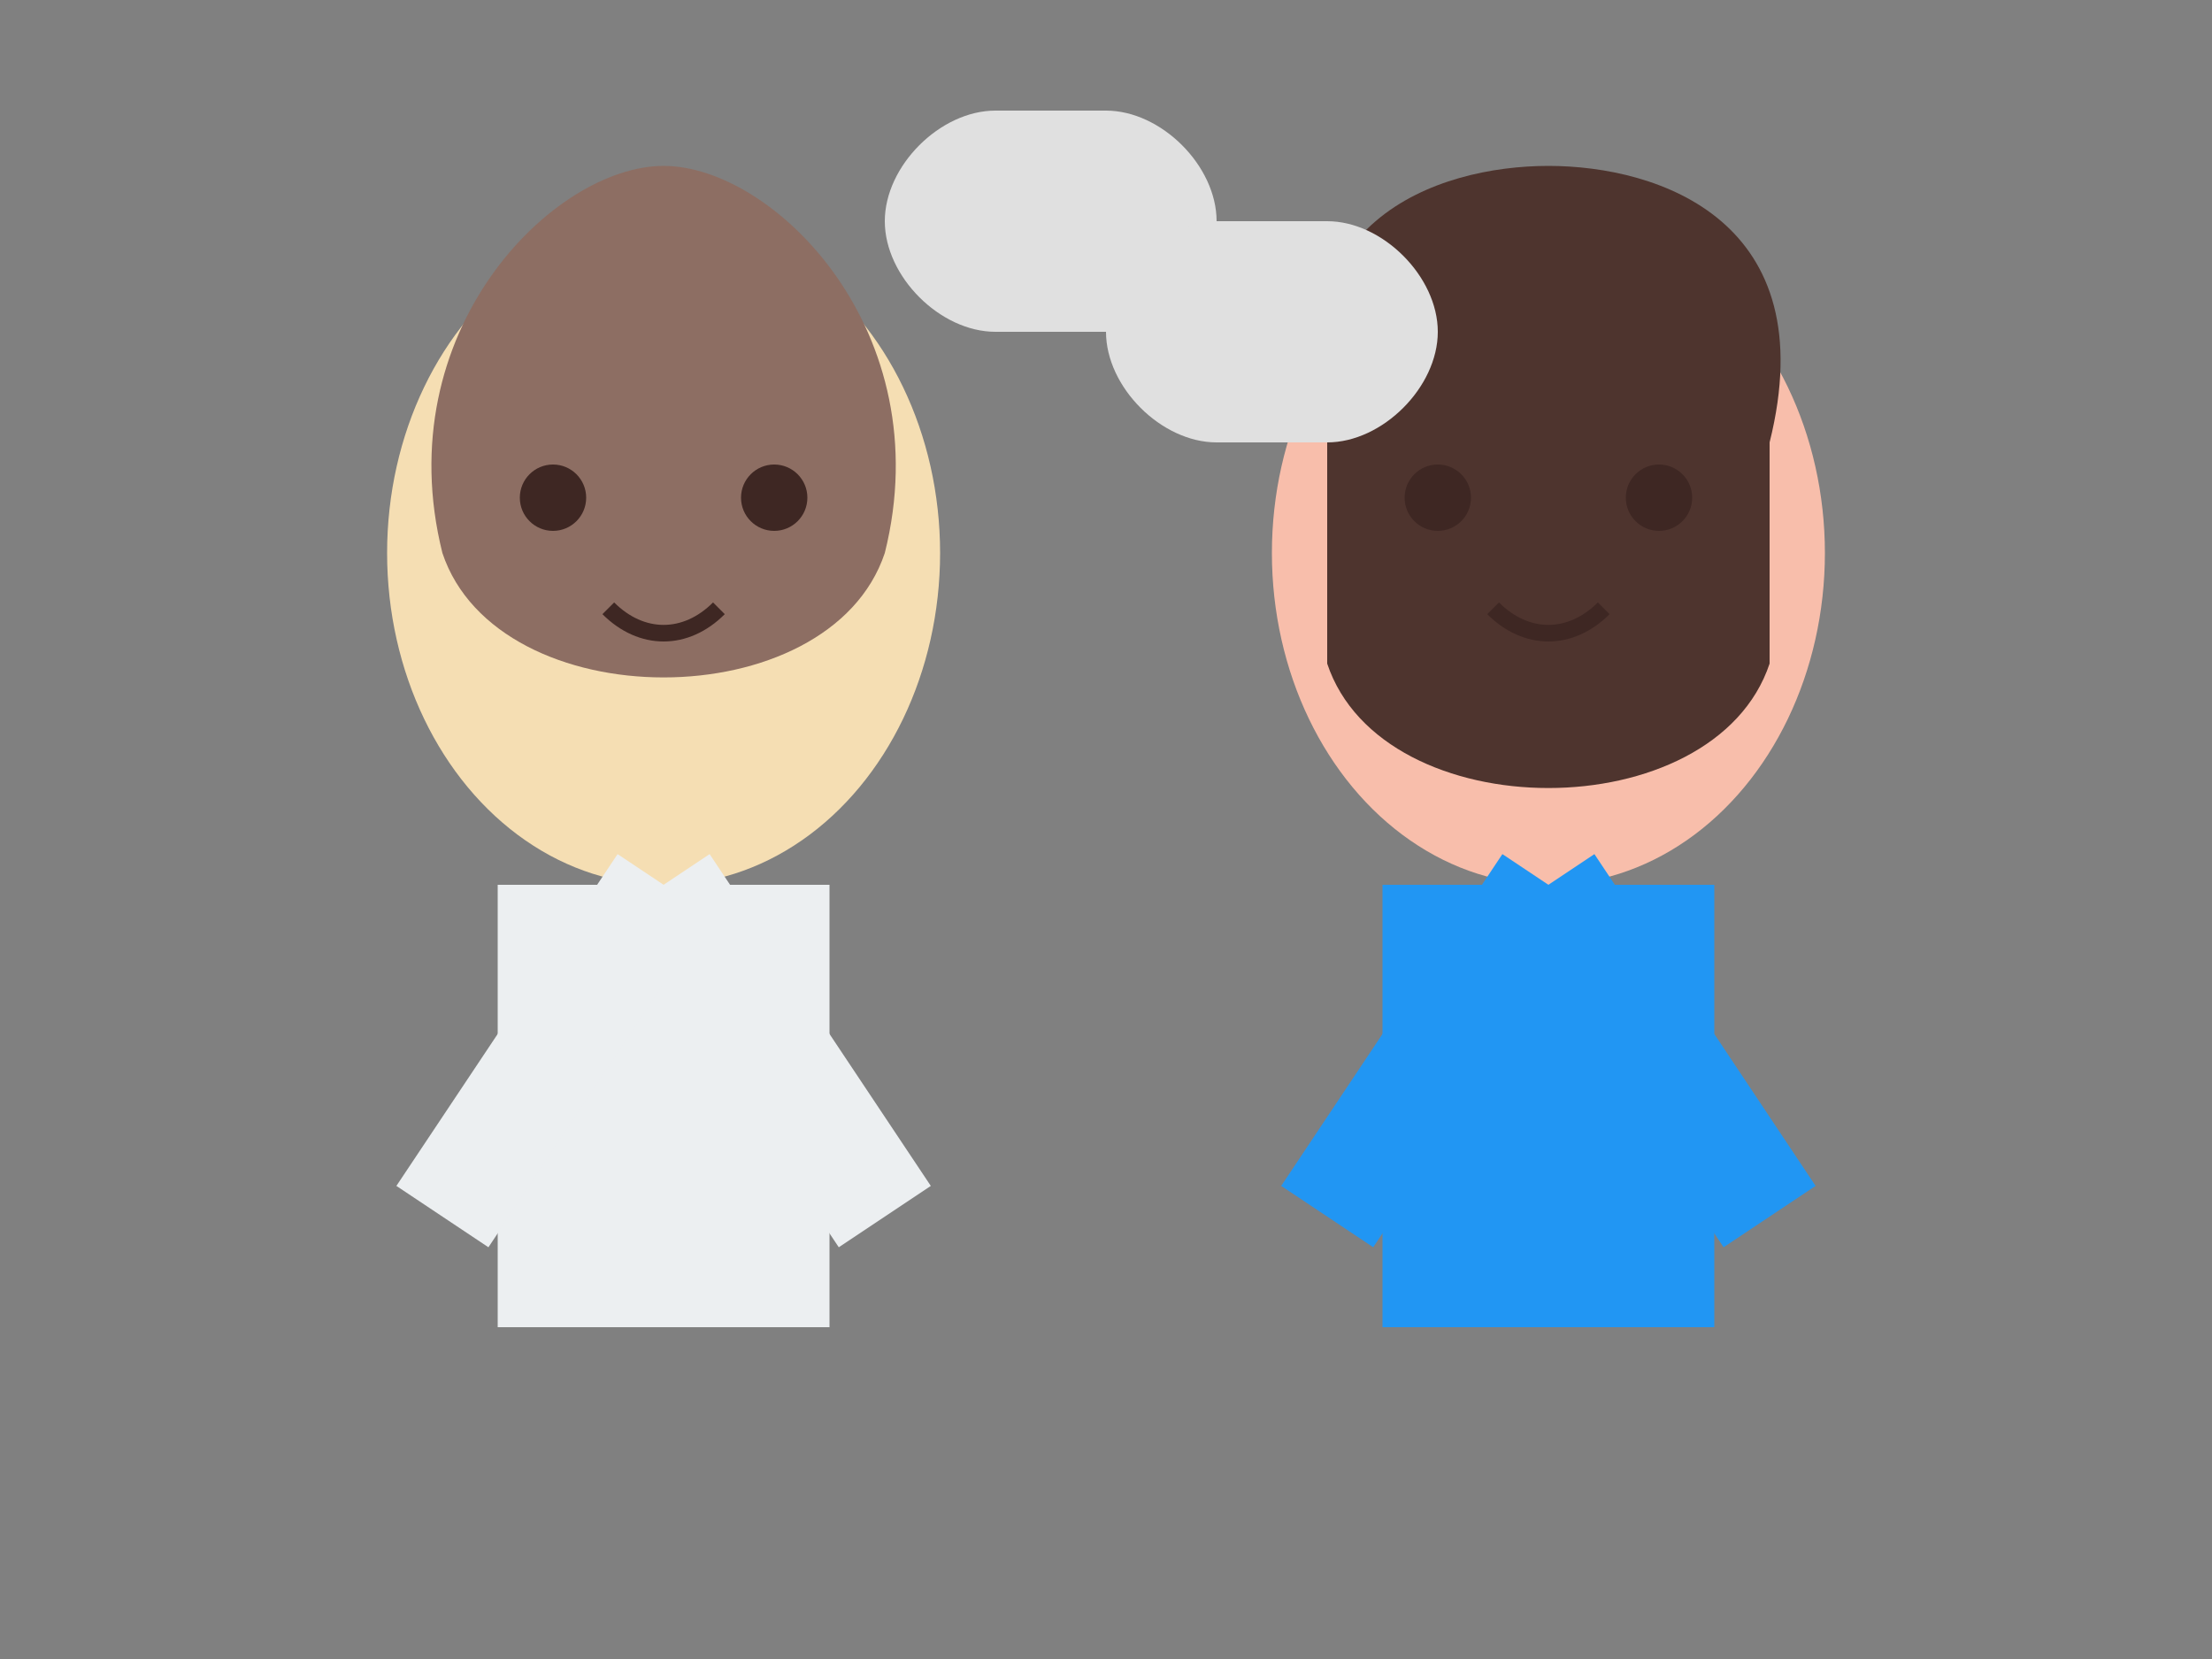 <svg width="200" height="150" viewBox="0 0 200 150" fill="none" xmlns="http://www.w3.org/2000/svg">
  <rect x="0" y="0" width="200" height="150" fill="#808080" stroke="none"/>
  <!-- Person 1 (left) -->
  <ellipse cx="60" cy="50" rx="25" ry="30" fill="#F5DEB3" /> <!-- Head -->
  <path d="M40,50 C35,30 50,15 60,15 C70,15 85,30 80,50 C75,65 45,65 40,50 Z" fill="#8D6E63" /> <!-- Hair -->
  <circle cx="50" cy="45" r="3" fill="#3E2723" /> <!-- Left eye -->
  <circle cx="70" cy="45" r="3" fill="#3E2723" /> <!-- Right eye -->
  <path d="M55,55 C58,58 62,58 65,55" stroke="#3E2723" stroke-width="1.5" fill="none" /> <!-- Smile -->
  <path d="M60,80 L60,120" stroke="#ECEFF1" stroke-width="30" fill="none" /> <!-- Body -->
  <path d="M60,80 L40,110" stroke="#ECEFF1" stroke-width="10" fill="none" /> <!-- Left arm -->
  <path d="M60,80 L80,110" stroke="#ECEFF1" stroke-width="10" fill="none" /> <!-- Right arm -->
  
  <!-- Person 2 (right) -->
  <ellipse cx="140" cy="50" rx="25" ry="30" fill="#F8BEAB" /> <!-- Head -->
  <path d="M120,40 C115,20 130,15 140,15 C150,15 165,20 160,40 L160,60 C155,75 125,75 120,60 Z" fill="#4E342E" /> <!-- Hair -->
  <circle cx="130" cy="45" r="3" fill="#3E2723" /> <!-- Left eye -->
  <circle cx="150" cy="45" r="3" fill="#3E2723" /> <!-- Right eye -->
  <path d="M135,55 C138,58 142,58 145,55" stroke="#3E2723" stroke-width="1.5" fill="none" /> <!-- Smile -->
  <path d="M140,80 L140,120" stroke="#2196F3" stroke-width="30" fill="none" /> <!-- Body -->
  <path d="M140,80 L120,110" stroke="#2196F3" stroke-width="10" fill="none" /> <!-- Left arm -->
  <path d="M140,80 L160,110" stroke="#2196F3" stroke-width="10" fill="none" /> <!-- Right arm -->
  
  <!-- Speech bubbles -->
  <path d="M90,30 C85,30 80,25 80,20 C80,15 85,10 90,10 L100,10 C105,10 110,15 110,20 C110,25 105,30 100,30 Z" fill="#E0E0E0" />
  <path d="M110,40 C105,40 100,35 100,30 C100,25 105,20 110,20 L120,20 C125,20 130,25 130,30 C130,35 125,40 120,40 Z" fill="#E0E0E0" />
</svg>